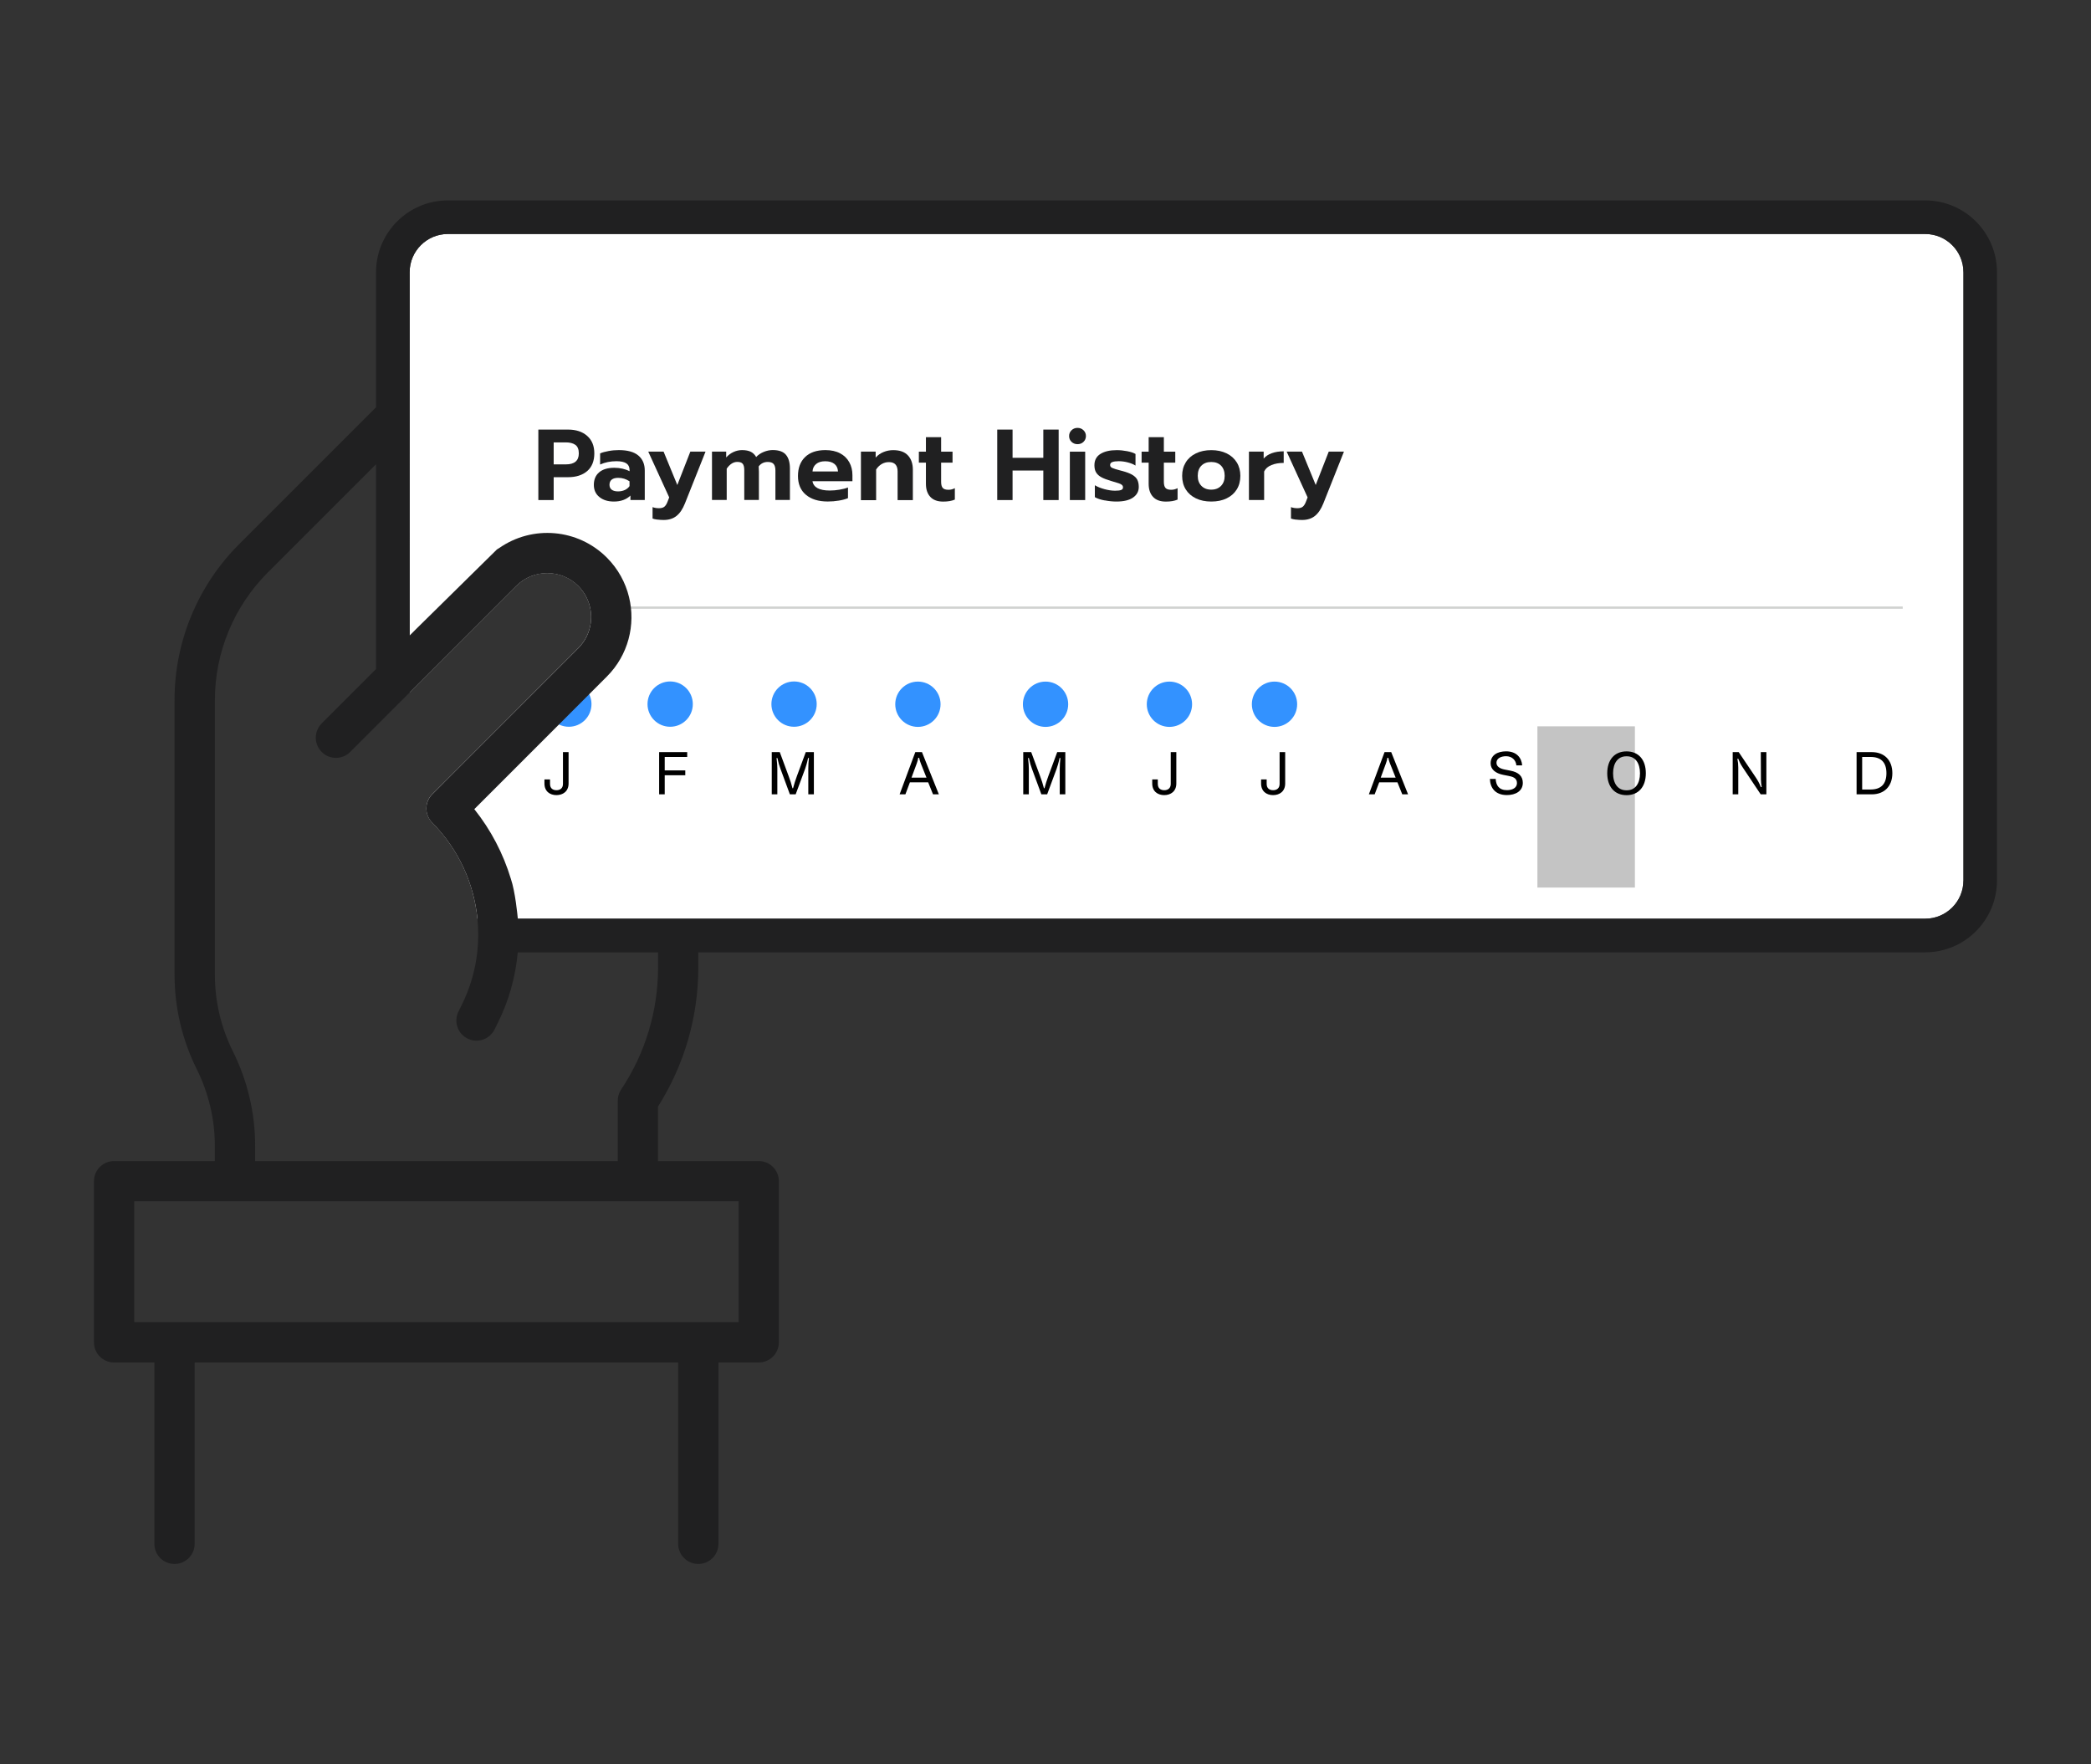 <?xml version="1.0" encoding="UTF-8"?><svg id="Layer_1" xmlns="http://www.w3.org/2000/svg" xmlns:xlink="http://www.w3.org/1999/xlink" viewBox="0 0 480 405"><rect x="0" y="0" width="480" height="405" fill="#333333" stroke="none"/><defs><style>.cls-1{fill:#fff;}.cls-2{fill:none;stroke:#d0d2d0;stroke-width:.52px;}.cls-3{fill:#202021;}.cls-4{fill:#3392ff;}.cls-5{mask:url(#mask);}.cls-6{fill:#c4c4c4;}</style><mask id="mask" x="155.31" y="-20.55" width="234.3" height="507.33" maskUnits="userSpaceOnUse"><g id="mask0_0_7"><path d="m182.17-20.55c-15.87,0-26.87,10.37-26.87,26.24v454.85c0,15.87,10.99,26.24,26.87,26.24h179.94c15.87,0,27.49-10.37,27.49-26.24V5.69c0-15.87-11.62-26.24-27.49-26.24h-21.29c-2.15.76-3.7,2.81-3.7,5.22,0,7.64-4.94,13.83-12.58,13.83h-104.79c-7.64,0-12.58-6.19-12.58-13.83,0-2.41-1.54-4.46-3.7-5.22h-21.29Z"/></g></mask></defs><path class="cls-1" d="m450.72,62.49v139.62c0,4.85-3.93,8.78-8.78,8.78H109.6c-.81-8.14-4.34-15.96-10.37-22.05h0c-1.8-1.81-1.8-4.73,0-6.54l33.52-33.53c3.17-3.17,3.79-7.92,1.86-11.71-.47-.92-1.09-1.79-1.86-2.56-3.94-3.94-10.33-3.94-14.27,0l-24.45,24.45V62.49c0-4.85,3.94-8.78,8.78-8.78h339.12c4.85,0,8.78,3.93,8.78,8.78Z"/><path class="cls-2" d="m139.4,139.48h297.38"/><g class="cls-5"><rect class="cls-6" x="352.92" y="166.73" width="22.38" height="37.01"/></g><path d="m373.38,172.48c-2.74,0-4.43,1.91-4.43,5.02s1.69,5.03,4.43,5.03,4.43-1.91,4.43-5.03-1.69-5.02-4.43-5.02Zm.09,8.93h-.16c-1.91,0-3.02-1.54-3.02-3.9s1.12-3.9,3.02-3.9h.16c1.91,0,3,1.55,3,3.9s-1.09,3.9-3,3.9Zm24.28-8.76v9.69h1.28v-6.15c0-.67-.07-1.34-.2-2l.18-.04c.28.7.48,1.16,1.06,2.04l4.11,6.15h1.3v-9.69h-1.28l.03,6.29c0,.51.07,1.19.18,1.71l-.18.04c-.41-.99-.66-1.44-1.25-2.33l-3.85-5.71h-1.37Zm28.44,0v9.69h3.5c2.8,0,4.71-1.79,4.71-4.85s-1.91-4.84-4.71-4.84h-3.5Zm3.2,8.58h-1.92v-7.47h1.94c2.34,0,3.63,1.19,3.63,3.73s-1.3,3.74-3.64,3.74Zm-300.16-8.58v7.3c0,1.02-.68,1.44-1.47,1.44h-.03c-.82,0-1.47-.42-1.47-1.44v-1.03h-1.28s0,.93,0,.93c0,1.82,1.27,2.67,2.75,2.67s2.79-.85,2.79-2.67v-7.2h-1.28Zm28.52,1.11v-1.11h-6.44v9.69h1.28v-4.38h4.72v-1.11h-4.72v-3.09h5.16Zm19.41-1.11v9.69h1.28v-5.86c0-.61-.04-1.31-.18-2.46l.19-.03c.26,1.17.42,1.71.71,2.49l2.16,5.86h1.33l2.17-5.86c.16-.42.47-1.44.68-2.49l.19.03c-.09.82-.14,1.64-.14,2.46v5.86h1.28v-9.69h-1.86l-2.03,5.48c-.34.92-.64,1.86-.89,2.81h-.13c-.24-.95-.53-1.89-.89-2.81l-2.03-5.48s-1.85,0-1.85,0Zm37.02,9.69h1.34l-3.88-9.69h-1.53l-3.6,9.69h1.33l1.03-2.75h4.2l1.11,2.75h0Zm-4.94-3.83l1.2-3.25c.16-.44.29-.87.35-1.31h.2c.09.44.22.87.39,1.31l1.3,3.25s-3.44,0-3.44,0Zm25.65-5.86v9.69h1.28v-5.86c0-.61-.04-1.31-.18-2.46l.19-.03c.26,1.17.42,1.71.71,2.49l2.16,5.86h1.33l2.17-5.86c.16-.42.47-1.44.68-2.49l.19.03c-.1.82-.14,1.64-.15,2.46v5.86h1.28v-9.69h-1.86l-2.03,5.48c-.34.92-.64,1.86-.89,2.81h-.13c-.24-.95-.54-1.89-.89-2.81l-2.03-5.48h-1.85,0Zm33.86,0v7.3c0,1.02-.68,1.44-1.47,1.44h-.03c-.82,0-1.47-.42-1.47-1.44v-1.03h-1.28s0,.93,0,.93c0,1.82,1.27,2.67,2.75,2.67s2.78-.85,2.78-2.67v-7.2h-1.28Zm24.99,0v7.3c0,1.02-.68,1.44-1.47,1.44h-.03c-.82,0-1.47-.42-1.47-1.44v-1.03h-1.28s0,.93,0,.93c0,1.82,1.27,2.67,2.75,2.67s2.78-.85,2.78-2.67v-7.2h-1.28Zm28.15,9.69h1.34l-3.87-9.69h-1.53l-3.6,9.69h1.33l1.04-2.75h4.19l1.11,2.75h0Zm-4.94-3.83l1.19-3.25c.16-.44.29-.87.35-1.31h.2c.09.44.22.87.39,1.31l1.3,3.25h-3.44Zm25.07.3c.04,1.92,1.14,3.7,3.89,3.7,2,0,3.66-.92,3.66-2.8,0-1.53-.95-2.43-2.83-2.8l-1.33-.26c-1.06-.2-1.89-.68-1.89-1.56,0-1.02,1.06-1.5,2.2-1.5,1.4,0,2.27.93,2.37,2.1h1.33c-.12-1.74-1.3-3.22-3.68-3.22-1.92,0-3.56.83-3.56,2.75,0,1.41,1.15,2.3,2.86,2.64l1.16.23c.89.17,2.03.41,2.03,1.66,0,1.08-1.01,1.63-2.3,1.63-1.84,0-2.51-1.11-2.59-2.58h-1.31,0Z"/><circle class="cls-4" cx="130.58" cy="161.63" r="5.2"/><circle class="cls-4" cx="153.84" cy="161.63" r="5.2"/><circle class="cls-4" cx="182.28" cy="161.63" r="5.2"/><circle class="cls-4" cx="210.71" cy="161.66" r="5.2"/><circle class="cls-4" cx="240.01" cy="161.66" r="5.2"/><circle class="cls-4" cx="268.45" cy="161.66" r="5.2"/><circle class="cls-4" cx="292.57" cy="161.66" r="5.2"/><path class="cls-3" d="m441.94,46H102.82c-9.1,0-16.5,7.4-16.5,16.49v91.1l-12.53,12.53c-1.77,1.84-1.72,4.77.11,6.55,1.79,1.73,4.64,1.73,6.43,0l5.99-5.99.21-.21,7.5-7.5,24.45-24.45c3.94-3.94,10.33-3.94,14.27,0,.77.77,1.4,1.64,1.86,2.56,1.92,3.79,1.31,8.54-1.86,11.71l-33.52,33.53c-1.81,1.81-1.81,4.73,0,6.54h0c6.03,6.09,9.56,13.91,10.37,22.05h0c.26,2.56.24,5.14-.05,7.72-.46,4.11-1.63,8.17-3.54,12.03l-.71,1.42c-1.2,2.26-.34,5.06,1.91,6.26,2.26,1.2,5.05.35,6.26-1.91.04-.06.07-.13.1-.2l.71-1.43c2.53-5.08,4.06-10.56,4.57-16.17h32.21v3.48c0,9.96-2.94,19.7-8.47,27.98-.51.76-.78,1.65-.78,2.57v13.88H58.57v-3.54c0-7.52-1.76-14.93-5.11-21.66-2.71-5.45-4.13-11.44-4.13-17.53v-62.99c-.03-11.05,4.36-21.64,12.18-29.44l24.81-24.81v-13.08l-31.35,31.35c-9.57,9.52-14.94,22.47-14.9,35.97v62.99c.01,7.52,1.76,14.94,5.11,21.66,2.71,5.45,4.13,11.44,4.14,17.52v3.54h-23.13c-2.55,0-4.62,2.07-4.62,4.62v37c0,2.55,2.07,4.62,4.62,4.62h9.25v41.63c0,2.55,2.07,4.62,4.62,4.62s4.62-2.07,4.62-4.62v-41.63h111v41.63c0,2.55,2.07,4.62,4.62,4.62s4.62-2.07,4.62-4.62v-41.63h9.25c2.55,0,4.62-2.07,4.62-4.62v-37c0-2.55-2.07-4.62-4.62-4.62h-23.12v-12.51c6.05-9.55,9.26-20.62,9.25-31.92,0,0,0-1.54-.01-3.48h281.64c9.1,0,16.49-7.4,16.49-16.49V62.49c0-9.09-7.39-16.49-16.49-16.49Zm-272.38,229.75v27.75H30.82v-27.75h138.74Zm281.15-73.64c0,4.85-3.93,8.78-8.78,8.78H118.87c-.08-.85-.59-6.19-1.59-9.13-1.76-5.83-4.6-11.26-8.4-16.02l18.77-18.77,11.64-11.65c4.95-4.94,6.66-11.91,5.11-18.25-.8-3.32-2.5-6.47-5.09-9.07-6.63-6.64-17.06-7.55-24.74-2.18-.17.12-.35.19-.51.32l-18.5,18.22-1.52,1.52V62.49c0-4.85,3.94-8.78,8.78-8.78h339.12c4.85,0,8.78,3.93,8.78,8.78v139.62Z"/><g><path class="cls-3" d="m123.58,98.61h6.81c1.84,0,3.3.48,4.4,1.45s1.64,2.3,1.64,4.02-.54,3.11-1.63,4.05c-1.09.94-2.56,1.41-4.41,1.41h-3.29v5.25h-3.52v-16.18Zm6.3,7.99c1.99,0,2.99-.84,2.99-2.52,0-.94-.27-1.6-.8-1.97-.53-.37-1.26-.56-2.19-.56h-2.78v5.05h2.78Z"/><path class="cls-3" d="m137.6,114.1c-.86-.69-1.28-1.62-1.28-2.81s.41-2.2,1.23-2.88c.82-.69,1.98-1.03,3.47-1.03.66,0,1.3.07,1.9.21.6.14,1.13.33,1.6.58v-.28c0-.69-.25-1.2-.74-1.53-.49-.32-1.25-.49-2.27-.49-1.36,0-2.61.25-3.75.76v-2.55c.49-.22,1.13-.4,1.92-.54.79-.15,1.57-.22,2.36-.22,2.01,0,3.5.41,4.49,1.24.99.83,1.48,1.98,1.48,3.46v6.76h-3.29v-1.02c-.94.91-2.21,1.37-3.8,1.37-1.36,0-2.47-.34-3.32-1.03Zm5.82-1.61c.46-.22.83-.52,1.09-.9v-1.11c-.79-.52-1.65-.79-2.59-.79-.65,0-1.15.13-1.49.4s-.52.67-.52,1.19c0,.49.17.87.51,1.13.34.26.83.39,1.46.39.57,0,1.09-.11,1.55-.32Z"/><path class="cls-3" d="m150.9,119.28c-.49-.06-.85-.15-1.1-.25v-2.62c.45.17.94.25,1.48.25s.98-.12,1.26-.37.52-.63.71-1.16l.37-.95-4.81-10.51h3.52l3.15,7.66,2.99-7.66h3.49l-4.72,11.87c-.52,1.31-1.17,2.28-1.94,2.89-.77.62-1.76.93-2.96.93-.46,0-.94-.03-1.42-.09Z"/><path class="cls-3" d="m163.44,103.67h3.26v1.34c.48-.54,1.03-.96,1.67-1.25.63-.29,1.29-.44,1.97-.44.85,0,1.53.14,2.04.4.51.27.91.67,1.2,1.19.48-.51,1.06-.9,1.75-1.18.69-.28,1.37-.42,2.05-.42,1.42,0,2.43.36,3.04,1.09.61.73.91,1.77.91,3.15v7.22h-3.33v-6.74c0-.71-.14-1.22-.42-1.53-.28-.31-.73-.46-1.34-.46-.86,0-1.56.34-2.08,1.02.03.49.05.9.05,1.2v6.5h-3.36v-6.85c0-.68-.12-1.16-.36-1.45-.24-.29-.65-.43-1.24-.43-.91,0-1.72.52-2.43,1.55v7.18h-3.38v-11.11Z"/><path class="cls-3" d="m185.01,113.59c-1.22-1.03-1.83-2.47-1.83-4.32s.54-3.29,1.63-4.35c1.09-1.06,2.64-1.6,4.66-1.6,1.33,0,2.45.25,3.38.74.93.49,1.63,1.18,2.11,2.05.48.87.72,1.86.72,2.95v1.41h-9.17c.25,1.42,1.57,2.13,3.98,2.13.71,0,1.44-.06,2.2-.19.76-.12,1.41-.29,1.97-.51v2.45c-.54.23-1.23.42-2.08.56-.85.14-1.7.21-2.55.21-2.13,0-3.8-.51-5.02-1.54Zm7.36-5.38c-.05-.74-.32-1.32-.83-1.72-.51-.41-1.21-.61-2.11-.61s-1.57.21-2.08.63c-.51.42-.79.99-.83,1.71h5.86Z"/><path class="cls-3" d="m197.63,103.67h3.38v1.37c.51-.57,1.11-1,1.82-1.28.7-.29,1.44-.43,2.21-.43,1.51,0,2.64.4,3.39,1.22.75.81,1.12,1.9,1.12,3.28v6.97h-3.5v-6.57c0-1.44-.66-2.15-1.99-2.15-.59,0-1.13.14-1.64.43-.51.29-.94.71-1.3,1.26v7.04h-3.49v-11.11Z"/><path class="cls-3" d="m213.56,114.06c-.67-.72-1.01-1.72-1.01-3v-4.86h-1.62v-2.52h1.62v-3.33h3.49v3.33h2.62v2.52h-2.62v4.4c0,.65.12,1.11.37,1.4s.69.43,1.32.43c.51,0,1-.12,1.46-.37v2.62c-.71.31-1.6.46-2.68.46-1.3,0-2.28-.36-2.95-1.08Z"/><path class="cls-3" d="m228.92,98.61h3.52v6.48h7.06v-6.48h3.52v16.18h-3.52v-6.78h-7.06v6.78h-3.52v-16.18Z"/><path class="cls-3" d="m245.98,101.43c-.37-.35-.56-.8-.56-1.34s.19-.97.56-1.33c.37-.36.83-.54,1.37-.54s1,.18,1.37.54c.37.36.56.81.56,1.33s-.19.99-.56,1.34c-.37.36-.83.53-1.37.53s-1-.18-1.37-.53Zm-.39,2.25h3.52v11.11h-3.52v-11.11Z"/><path class="cls-3" d="m253.56,114.87c-.95-.18-1.69-.43-2.23-.75v-2.73c.62.37,1.36.67,2.22.9.86.23,1.67.35,2.41.35.63,0,1.1-.05,1.39-.16.29-.11.44-.31.44-.6,0-.23-.08-.42-.25-.57-.17-.15-.43-.28-.78-.39-.35-.12-.92-.29-1.72-.52-.94-.28-1.68-.56-2.21-.85-.53-.29-.93-.64-1.2-1.08-.27-.43-.4-.99-.4-1.67,0-1.16.46-2.03,1.38-2.6.92-.58,2.16-.87,3.74-.87.77,0,1.57.08,2.4.24.83.16,1.46.37,1.91.64v2.66c-.45-.29-1.03-.53-1.75-.72s-1.42-.28-2.09-.28c-.63,0-1.12.06-1.47.19-.35.12-.52.36-.52.69,0,.29.17.52.5.67.33.15.95.35,1.86.58l.46.12c.97.26,1.73.55,2.27.87.54.32.92.69,1.15,1.13.22.44.34.99.34,1.66,0,1.02-.44,1.83-1.32,2.44-.88.61-2.15.91-3.82.91-.83,0-1.72-.09-2.67-.27Z"/><path class="cls-3" d="m264.69,114.06c-.67-.72-1.01-1.72-1.01-3v-4.86h-1.62v-2.52h1.62v-3.33h3.49v3.33h2.62v2.52h-2.62v4.4c0,.65.12,1.11.37,1.4s.69.43,1.32.43c.51,0,1-.12,1.46-.37v2.62c-.71.31-1.6.46-2.68.46-1.3,0-2.28-.36-2.95-1.08Z"/><path class="cls-3" d="m274.53,114.4c-1.01-.49-1.79-1.17-2.34-2.06s-.82-1.93-.82-3.11.27-2.18.82-3.08,1.33-1.59,2.34-2.08c1.01-.49,2.19-.74,3.53-.74s2.5.25,3.51.74c1.01.49,1.79,1.19,2.34,2.08.55.89.82,1.92.82,3.08s-.27,2.23-.82,3.11c-.55.89-1.32,1.57-2.33,2.06-1,.49-2.18.73-3.52.73s-2.52-.24-3.53-.73Zm5.77-2.87c.56-.58.83-1.35.83-2.3s-.27-1.76-.82-2.33c-.55-.56-1.3-.85-2.26-.85s-1.71.28-2.27.85c-.56.56-.83,1.34-.83,2.33s.28,1.72.84,2.3c.56.58,1.32.87,2.26.87s1.69-.29,2.25-.87Z"/><path class="cls-3" d="m286.7,103.67h3.38v1.6c.45-.54,1.07-.95,1.87-1.24s1.71-.43,2.73-.43v2.66c-1.06,0-2,.16-2.81.49s-1.37.82-1.68,1.48v6.55h-3.49v-11.11Z"/><path class="cls-3" d="m297.45,119.28c-.49-.06-.85-.15-1.1-.25v-2.62c.45.17.94.25,1.48.25s.98-.12,1.26-.37.52-.63.71-1.16l.37-.95-4.81-10.51h3.52l3.15,7.66,2.99-7.66h3.49l-4.72,11.87c-.52,1.31-1.17,2.28-1.94,2.89-.77.62-1.76.93-2.96.93-.46,0-.94-.03-1.42-.09Z"/></g></svg>